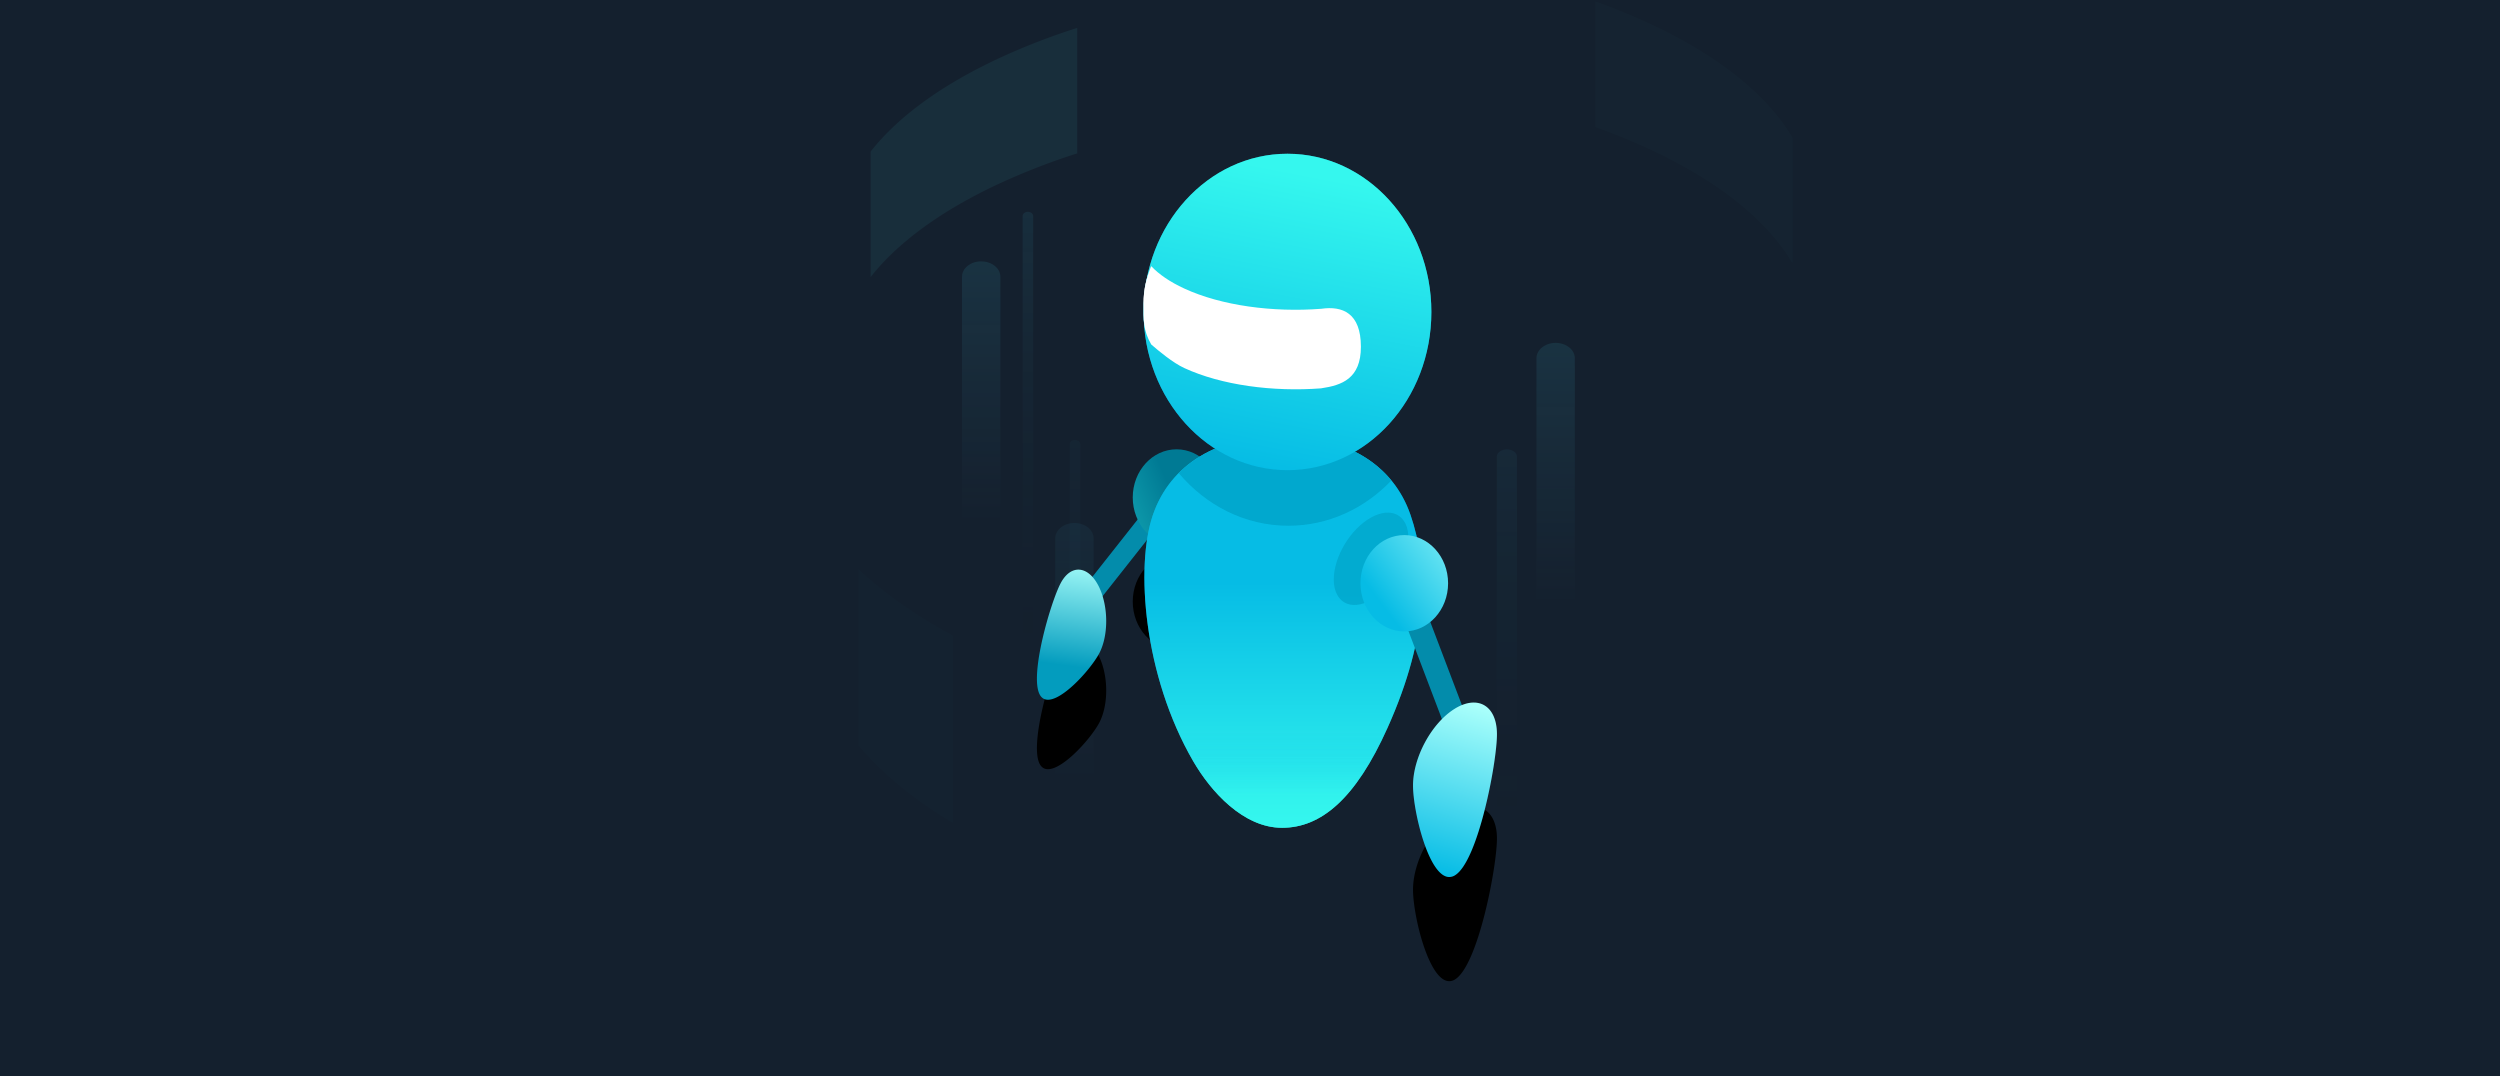 <svg width="72" height="31" fill="none" xmlns="http://www.w3.org/2000/svg"><g clip-path="url(#clip0)"><path fill="#fff" d="M0 0h72v31H0z"/><path fill="#14202E" d="M0 0h72v31H0z"/><path opacity=".06" fill-rule="evenodd" clip-rule="evenodd" d="M30.944 15.062c-.305 0-.553.198-.553.443V31h1.105V15.505c0-.245-.247-.443-.552-.443z" fill="url(#paint0_linear)"/><path opacity=".065" fill-rule="evenodd" clip-rule="evenodd" d="M31.025.803v3.614a19.42 19.42 0 00-2.211.855c-1.715.793-2.962 1.72-3.74 2.707V4.365c.778-.989 2.025-1.915 3.74-2.708a19.24 19.24 0 012.21-.854z" fill="#51FFFF"/><path opacity=".016" fill-rule="evenodd" clip-rule="evenodd" d="M51.623 3.966V7.58c-.711-1.209-2.094-2.35-4.148-3.3a18.91 18.91 0 00-1.527-.622V.043c.53.19 1.04.398 1.527.623 2.054.95 3.437 2.092 4.148 3.3z" fill="#51FFFF"/><path opacity=".115" fill-rule="evenodd" clip-rule="evenodd" d="M44.803 9.875c-.306 0-.553.198-.553.443v15.495h1.105V10.318c0-.245-.247-.443-.552-.443z" fill="url(#paint1_linear)"/><path opacity=".115" fill-rule="evenodd" clip-rule="evenodd" d="M28.258 7.527c-.305 0-.552.198-.552.442v15.495h1.105V7.97c0-.244-.247-.442-.553-.442z" fill="url(#paint2_linear)"/><path opacity=".089" fill-rule="evenodd" clip-rule="evenodd" d="M29.603 6.1c-.084 0-.151.055-.151.122v13.646h.303V6.222c0-.067-.068-.121-.152-.121z" fill="url(#paint3_linear)"/><path opacity=".06" fill-rule="evenodd" clip-rule="evenodd" d="M43.398 12.942c-.16 0-.29.095-.29.212v12.27h.58v-12.27c0-.117-.13-.212-.29-.212z" fill="url(#paint4_linear)"/><path fill-rule="evenodd" clip-rule="evenodd" d="M36.898 15.028c-.045 0-.082.027-.082.06v6.775h.164v-6.775c0-.033-.036-.06-.082-.06z" fill="url(#paint5_linear)"/><path opacity=".03" fill-rule="evenodd" clip-rule="evenodd" d="M30.96 12.67c-.083 0-.15.05-.15.11v12.451h.302v-12.45c0-.061-.068-.11-.151-.11z" fill="url(#paint6_linear)"/><path fill-rule="evenodd" clip-rule="evenodd" d="M33 14.664l-1.934 2.45.408.41 1.934-2.45-.407-.41z" fill="#038CAB"/><g opacity=".188" filter="url(#filter0_f)"><path fill-rule="evenodd" clip-rule="evenodd" d="M33 14.664l-1.934 2.45.408.41 1.934-2.45-.407-.41z" fill="#038CAB"/></g><g filter="url(#filter1_d)"><path d="M32.623 14.326c0 .766.564 1.388 1.26 1.388.698 0 1.263-.62 1.264-1.386 0-.766-.564-1.387-1.261-1.388-.697 0-1.262.62-1.263 1.386z" fill="#000"/></g><path d="M32.623 14.326c0 .766.564 1.388 1.26 1.388.698 0 1.263-.62 1.264-1.386 0-.766-.564-1.387-1.261-1.388-.697 0-1.262.62-1.263 1.386z" fill="url(#paint7_linear)"/><path fill-rule="evenodd" clip-rule="evenodd" d="M36.923 23.84c1.113 0 2.115-.819 3.04-2.882 1.21-2.696 1.166-4.649.662-6.123-.504-1.474-1.886-2.278-3.712-2.278-1.826 0-3.208.804-3.712 2.279-.504 1.474-.269 4.62 1.162 7.085.51.879 1.447 1.92 2.56 1.919z" fill="url(#paint8_linear)"/><g opacity=".46" filter="url(#filter2_f)"><path fill-rule="evenodd" clip-rule="evenodd" d="M36.923 23.84c1.113 0 2.115-.819 3.04-2.882 1.21-2.696 1.166-4.649.662-6.123-.505-1.474-1.886-2.278-3.712-2.277-1.826 0-3.208.804-3.712 2.278-.504 1.475-.268 4.62 1.163 7.085.51.879 1.447 1.919 2.56 1.919z" fill="url(#paint9_linear)"/></g><g opacity=".46" filter="url(#filter3_f)"><path fill-rule="evenodd" clip-rule="evenodd" d="M36.923 23.84c1.113 0 2.115-.819 3.04-2.882 1.21-2.696 1.166-4.649.662-6.123-.505-1.474-1.886-2.278-3.712-2.277-1.826 0-3.208.804-3.712 2.278-.504 1.475-.268 4.62 1.163 7.085.51.879 1.447 1.919 2.56 1.919z" fill="url(#paint10_linear)"/></g><g opacity=".502" filter="url(#filter4_f)"><path fill-rule="evenodd" clip-rule="evenodd" d="M37.08 13.54c-2.289 0-4.145-2.039-4.145-4.555 0-2.516 1.855-4.557 4.143-4.557 2.29 0 4.145 2.04 4.145 4.556s-1.855 4.556-4.143 4.556z" fill="url(#paint11_linear)"/></g><g filter="url(#filter5_f)"><path fill-rule="evenodd" clip-rule="evenodd" d="M38.053 11.182c-1.392.107-2.872-.087-3.945-.582-.329-.15-.747-.5-.953-.68-.239-.417-.221-.7-.221-1.19 0-.372.078-.73.22-1.065.22.234.538.454.953.645 1.074.495 2.553.689 3.945.583.608-.089 1.142.12 1.142 1.092 0 .92-.55 1.11-1.141 1.197z" fill="#fff"/></g><path opacity=".874" fill-rule="evenodd" clip-rule="evenodd" d="M40.072 13.837c-.688-.835-1.8-1.28-3.159-1.28-1.238 0-2.27.371-2.965 1.068.784.932 1.908 1.516 3.158 1.516 1.151 0 2.196-.497 2.966-1.304z" fill="#00A5CA"/><path fill-rule="evenodd" clip-rule="evenodd" d="M41.224 8.985c0 2.516-1.855 4.556-4.144 4.556-2.29 0-4.145-2.04-4.145-4.556 0-2.517 1.855-4.557 4.145-4.557 2.288 0 4.144 2.04 4.144 4.557z" fill="url(#paint12_linear)"/><path fill-rule="evenodd" clip-rule="evenodd" d="M38.053 11.184c-1.392.106-2.871-.089-3.945-.584-.328-.15-.747-.5-.953-.68-.239-.417-.221-.7-.221-1.19 0-.373.079-.73.221-1.065.22.234.537.453.953.645 1.074.495 2.553.69 3.945.583.608-.088 1.141.12 1.141 1.093 0 .92-.55 1.11-1.141 1.197z" fill="#fff"/><path opacity=".739" fill-rule="evenodd" clip-rule="evenodd" d="M40.562 15.498c0 .657-.481 1.456-1.075 1.784-.593.329-1.074.063-1.074-.594s.482-1.456 1.075-1.784c.593-.329 1.074-.063 1.074.594z" fill="#00A5CA"/><path fill-rule="evenodd" clip-rule="evenodd" d="M41.032 17.49l1.35 3.552-.62.285-1.35-3.552.62-.285z" fill="#038CAB"/><path fill-rule="evenodd" clip-rule="evenodd" d="M41.705 16.798c0 .766-.565 1.387-1.262 1.387-.697 0-1.262-.621-1.262-1.388 0-.766.565-1.387 1.263-1.387.696 0 1.261.621 1.261 1.388z" fill="url(#paint13_linear)"/><path opacity=".01" fill-rule="evenodd" clip-rule="evenodd" d="M27.446 18.304a14.977 14.977 0 01-.937-.547 12.488 12.488 0 01-1.791-1.368v5.073c.625.74 1.424 1.422 2.379 2.026.114.073.231.144.35.214v-5.398z" fill="#51FFFF"/><g opacity=".501" filter="url(#filter6_f)"><path fill-rule="evenodd" clip-rule="evenodd" d="M41.904 20.543c-.593.384-1.074 1.317-1.074 2.084 0 .703.403 2.479.926 2.48h.002a.27.27 0 00.146-.047c.593-.384 1.074-3.055 1.074-3.822 0-.545-.242-.86-.594-.86a.9.9 0 00-.48.165z" fill="url(#paint14_linear)"/></g><g opacity=".309" filter="url(#filter7_f)"><path fill-rule="evenodd" clip-rule="evenodd" d="M31.584 16.888c.28.525.288 1.372.015 1.891-.249.476-1.163 1.497-1.532 1.264h-.001a.256.256 0 01-.086-.098c-.281-.525.329-2.547.601-3.067.193-.368.475-.473.723-.315a.856.856 0 01.28.325z" fill="url(#paint15_linear)"/></g><g filter="url(#filter8_d)"><path d="M41.904 20.408c-.668.408-1.209 1.4-1.209 2.215 0 .746.453 2.633 1.042 2.635h.002a.315.315 0 00.165-.05c.667-.408 1.208-3.246 1.208-4.061 0-.579-.272-.913-.669-.913-.162 0-.345.056-.54.174z" fill="#000"/></g><path d="M41.904 20.408c-.668.408-1.209 1.4-1.209 2.215 0 .746.453 2.633 1.042 2.635h.002a.315.315 0 00.165-.05c.667-.408 1.208-3.246 1.208-4.061 0-.579-.272-.913-.669-.913-.162 0-.345.056-.54.174z" fill="url(#paint16_linear)"/><g opacity=".098" filter="url(#filter9_f)"><path fill-rule="evenodd" clip-rule="evenodd" d="M41.904 20.408c-.668.408-1.209 1.4-1.209 2.215 0 .746.453 2.633 1.042 2.635h.002a.315.315 0 00.165-.05c.667-.408 1.208-3.246 1.208-4.061 0-.579-.272-.913-.669-.913-.162 0-.345.056-.54.174z" fill="url(#paint17_linear)"/></g><g filter="url(#filter10_d)"><path d="M31.614 16.83c.308.557.328 1.445.045 1.985-.26.494-1.22 1.55-1.617 1.3l-.002-.002a.282.282 0 01-.093-.104c-.308-.555.314-2.666.597-3.207.2-.383.5-.488.767-.318.11.07.214.185.303.347z" fill="#000"/></g><path d="M31.614 16.83c.308.557.328 1.445.045 1.985-.26.494-1.22 1.55-1.617 1.3l-.002-.002a.282.282 0 01-.093-.104c-.308-.555.314-2.666.597-3.207.2-.383.5-.488.767-.318.11.07.214.185.303.347z" fill="url(#paint18_linear)"/></g><defs><linearGradient id="paint4_linear" x1="43.398" y1="25.388" x2="43.398" y2="12.139" gradientUnits="userSpaceOnUse"><stop stop-opacity="0"/><stop offset="1" stop-color="#48D8F4"/></linearGradient><linearGradient id="paint15_linear" x1="30.562" y1="19.114" x2="31.012" y2="16.119" gradientUnits="userSpaceOnUse"><stop stop-color="#039CBE"/><stop offset="1" stop-color="#A9FFFB"/></linearGradient><linearGradient id="paint1_linear" x1="44.803" y1="17.422" x2="44.803" y2="8.85" gradientUnits="userSpaceOnUse"><stop stop-color="#52CAE4" stop-opacity="0"/><stop offset="1" stop-color="#48D8F4"/></linearGradient><linearGradient id="paint2_linear" x1="28.258" y1="15.073" x2="28.258" y2="6.501" gradientUnits="userSpaceOnUse"><stop stop-color="#52CAE4" stop-opacity="0"/><stop offset="1" stop-color="#48D8F4"/></linearGradient><linearGradient id="paint3_linear" x1="29.603" y1="19.828" x2="29.603" y2="5.215" gradientUnits="userSpaceOnUse"><stop stop-opacity="0"/><stop offset="1" stop-color="#48D8F4"/></linearGradient><linearGradient id="paint5_linear" x1="36.898" y1="21.843" x2="36.898" y2="14.588" gradientUnits="userSpaceOnUse"><stop/><stop offset="1" stop-color="#48D8F4"/></linearGradient><linearGradient id="paint6_linear" x1="30.961" y1="25.194" x2="30.961" y2="11.862" gradientUnits="userSpaceOnUse"><stop stop-opacity="0"/><stop offset="1" stop-color="#48D8F4"/></linearGradient><linearGradient id="paint7_linear" x1="33.885" y1="14.494" x2="28.958" y2="16.611" gradientUnits="userSpaceOnUse"><stop stop-color="#007A94"/><stop offset="1" stop-color="#35F7EE"/></linearGradient><linearGradient id="paint8_linear" x1="37.516" y1="16.778" x2="37.517" y2="23.84" gradientUnits="userSpaceOnUse"><stop stop-color="#06BCE5"/><stop offset="1" stop-color="#35F7EE"/></linearGradient><linearGradient id="paint0_linear" x1="30.944" y1="22.609" x2="30.944" y2="14.037" gradientUnits="userSpaceOnUse"><stop stop-color="#52CAE4" stop-opacity="0"/><stop offset="1" stop-color="#48D8F4"/></linearGradient><linearGradient id="paint10_linear" x1="37.517" y1="21.098" x2="37.517" y2="22.9" gradientUnits="userSpaceOnUse"><stop stop-color="#06BCE5" stop-opacity="0"/><stop offset="1" stop-color="#35F7EE"/></linearGradient><linearGradient id="paint11_linear" x1="36.534" y1="13.532" x2="40.338" y2="-.995" gradientUnits="userSpaceOnUse"><stop stop-color="#06BCE5"/><stop offset="1" stop-color="#35F7EE"/></linearGradient><linearGradient id="paint12_linear" x1="36.534" y1="13.533" x2="38.158" y2="5.108" gradientUnits="userSpaceOnUse"><stop stop-color="#06BCE5"/><stop offset="1" stop-color="#35F7EE"/></linearGradient><linearGradient id="paint13_linear" x1="39.767" y1="17.375" x2="42.949" y2="14.981" gradientUnits="userSpaceOnUse"><stop stop-color="#06BCE5"/><stop offset="1" stop-color="#A9FFFB"/></linearGradient><linearGradient id="paint14_linear" x1="41.76" y1="23.729" x2="44.069" y2="20.249" gradientUnits="userSpaceOnUse"><stop stop-color="#06BCE5"/><stop offset="1" stop-color="#A9FFFB"/></linearGradient><linearGradient id="paint9_linear" x1="37.516" y1="16.778" x2="37.517" y2="23.84" gradientUnits="userSpaceOnUse"><stop stop-color="#06BCE5"/><stop offset="1" stop-color="#35F7EE"/></linearGradient><linearGradient id="paint16_linear" x1="41.817" y1="25.258" x2="43.225" y2="20.551" gradientUnits="userSpaceOnUse"><stop stop-color="#06BCE5"/><stop offset="1" stop-color="#A9FFFB"/></linearGradient><linearGradient id="paint17_linear" x1="41.817" y1="25.258" x2="43.225" y2="20.551" gradientUnits="userSpaceOnUse"><stop stop-color="#06BCE5"/><stop offset="1" stop-color="#A9FFFB"/></linearGradient><linearGradient id="paint18_linear" x1="30.565" y1="19.153" x2="30.991" y2="16.028" gradientUnits="userSpaceOnUse"><stop stop-color="#039CBE"/><stop offset="1" stop-color="#A9FFFB"/></linearGradient><filter id="filter9_f" x="32.695" y="12.234" width="18.417" height="21.025" filterUnits="userSpaceOnUse" color-interpolation-filters="sRGB"><feFlood flood-opacity="0" result="BackgroundImageFix"/><feBlend in="SourceGraphic" in2="BackgroundImageFix" result="shape"/><feGaussianBlur stdDeviation="4" result="effect1_foregroundBlur"/></filter><filter id="filter4_f" x="28.435" y="-.072" width="17.288" height="18.112" filterUnits="userSpaceOnUse" color-interpolation-filters="sRGB"><feFlood flood-opacity="0" result="BackgroundImageFix"/><feBlend in="SourceGraphic" in2="BackgroundImageFix" result="shape"/><feGaussianBlur stdDeviation="2.25" result="effect1_foregroundBlur"/></filter><filter id="filter10_d" x="25.863" y="14.406" width="9.996" height="11.746" filterUnits="userSpaceOnUse" color-interpolation-filters="sRGB"><feFlood flood-opacity="0" result="BackgroundImageFix"/><feColorMatrix in="SourceAlpha" values="0 0 0 0 0 0 0 0 0 0 0 0 0 0 0 0 0 0 127 0"/><feOffset dy="2"/><feGaussianBlur stdDeviation="2"/><feColorMatrix values="0 0 0 0 0.078 0 0 0 0 0.125 0 0 0 0 0.18 0 0 0 1 0"/><feBlend in2="BackgroundImageFix" result="effect1_dropShadow"/><feBlend in="SourceGraphic" in2="effect1_dropShadow" result="shape"/></filter><filter id="filter0_f" x="18.466" y="2.064" width="27.543" height="28.06" filterUnits="userSpaceOnUse" color-interpolation-filters="sRGB"><feFlood flood-opacity="0" result="BackgroundImageFix"/><feBlend in="SourceGraphic" in2="BackgroundImageFix" result="shape"/><feGaussianBlur stdDeviation="6.3" result="effect1_foregroundBlur"/></filter><filter id="filter2_f" x="24.859" y="4.458" width="24.199" height="27.482" filterUnits="userSpaceOnUse" color-interpolation-filters="sRGB"><feFlood flood-opacity="0" result="BackgroundImageFix"/><feBlend in="SourceGraphic" in2="BackgroundImageFix" result="shape"/><feGaussianBlur stdDeviation="4.05" result="effect1_foregroundBlur"/></filter><filter id="filter3_f" x="24.859" y="4.458" width="24.199" height="27.482" filterUnits="userSpaceOnUse" color-interpolation-filters="sRGB"><feFlood flood-opacity="0" result="BackgroundImageFix"/><feBlend in="SourceGraphic" in2="BackgroundImageFix" result="shape"/><feGaussianBlur stdDeviation="4.05" result="effect1_foregroundBlur"/></filter><filter id="filter8_d" x="29.695" y="12.234" width="24.417" height="27.025" filterUnits="userSpaceOnUse" color-interpolation-filters="sRGB"><feFlood flood-opacity="0" result="BackgroundImageFix"/><feColorMatrix in="SourceAlpha" values="0 0 0 0 0 0 0 0 0 0 0 0 0 0 0 0 0 0 127 0"/><feOffset dy="3"/><feGaussianBlur stdDeviation="5.5"/><feColorMatrix values="0 0 0 0 0.078 0 0 0 0 0.125 0 0 0 0 0.18 0 0 0 0.967 0"/><feBlend in2="BackgroundImageFix" result="effect1_dropShadow"/><feBlend in="SourceGraphic" in2="effect1_dropShadow" result="shape"/></filter><filter id="filter1_d" x="27.623" y="10.94" width="12.523" height="12.774" filterUnits="userSpaceOnUse" color-interpolation-filters="sRGB"><feFlood flood-opacity="0" result="BackgroundImageFix"/><feColorMatrix in="SourceAlpha" values="0 0 0 0 0 0 0 0 0 0 0 0 0 0 0 0 0 0 127 0"/><feOffset dy="3"/><feGaussianBlur stdDeviation="2.5"/><feColorMatrix values="0 0 0 0 0.078 0 0 0 0 0.125 0 0 0 0 0.18 0 0 0 0.458 0"/><feBlend in2="BackgroundImageFix" result="effect1_dropShadow"/><feBlend in="SourceGraphic" in2="effect1_dropShadow" result="shape"/></filter><filter id="filter5_f" x="30.233" y="4.965" width="11.66" height="8.945" filterUnits="userSpaceOnUse" color-interpolation-filters="sRGB"><feFlood flood-opacity="0" result="BackgroundImageFix"/><feBlend in="SourceGraphic" in2="BackgroundImageFix" result="shape"/><feGaussianBlur stdDeviation="1.35" result="effect1_foregroundBlur"/></filter><filter id="filter6_f" x="34.53" y="14.078" width="14.748" height="17.329" filterUnits="userSpaceOnUse" color-interpolation-filters="sRGB"><feFlood flood-opacity="0" result="BackgroundImageFix"/><feBlend in="SourceGraphic" in2="BackgroundImageFix" result="shape"/><feGaussianBlur stdDeviation="3.15" result="effect1_foregroundBlur"/></filter><filter id="filter7_f" x="26.308" y="12.892" width="9.092" height="10.785" filterUnits="userSpaceOnUse" color-interpolation-filters="sRGB"><feFlood flood-opacity="0" result="BackgroundImageFix"/><feBlend in="SourceGraphic" in2="BackgroundImageFix" result="shape"/><feGaussianBlur stdDeviation="1.8" result="effect1_foregroundBlur"/></filter><clipPath id="clip0"><path fill="#fff" d="M0 0h72v31H0z"/></clipPath></defs></svg>